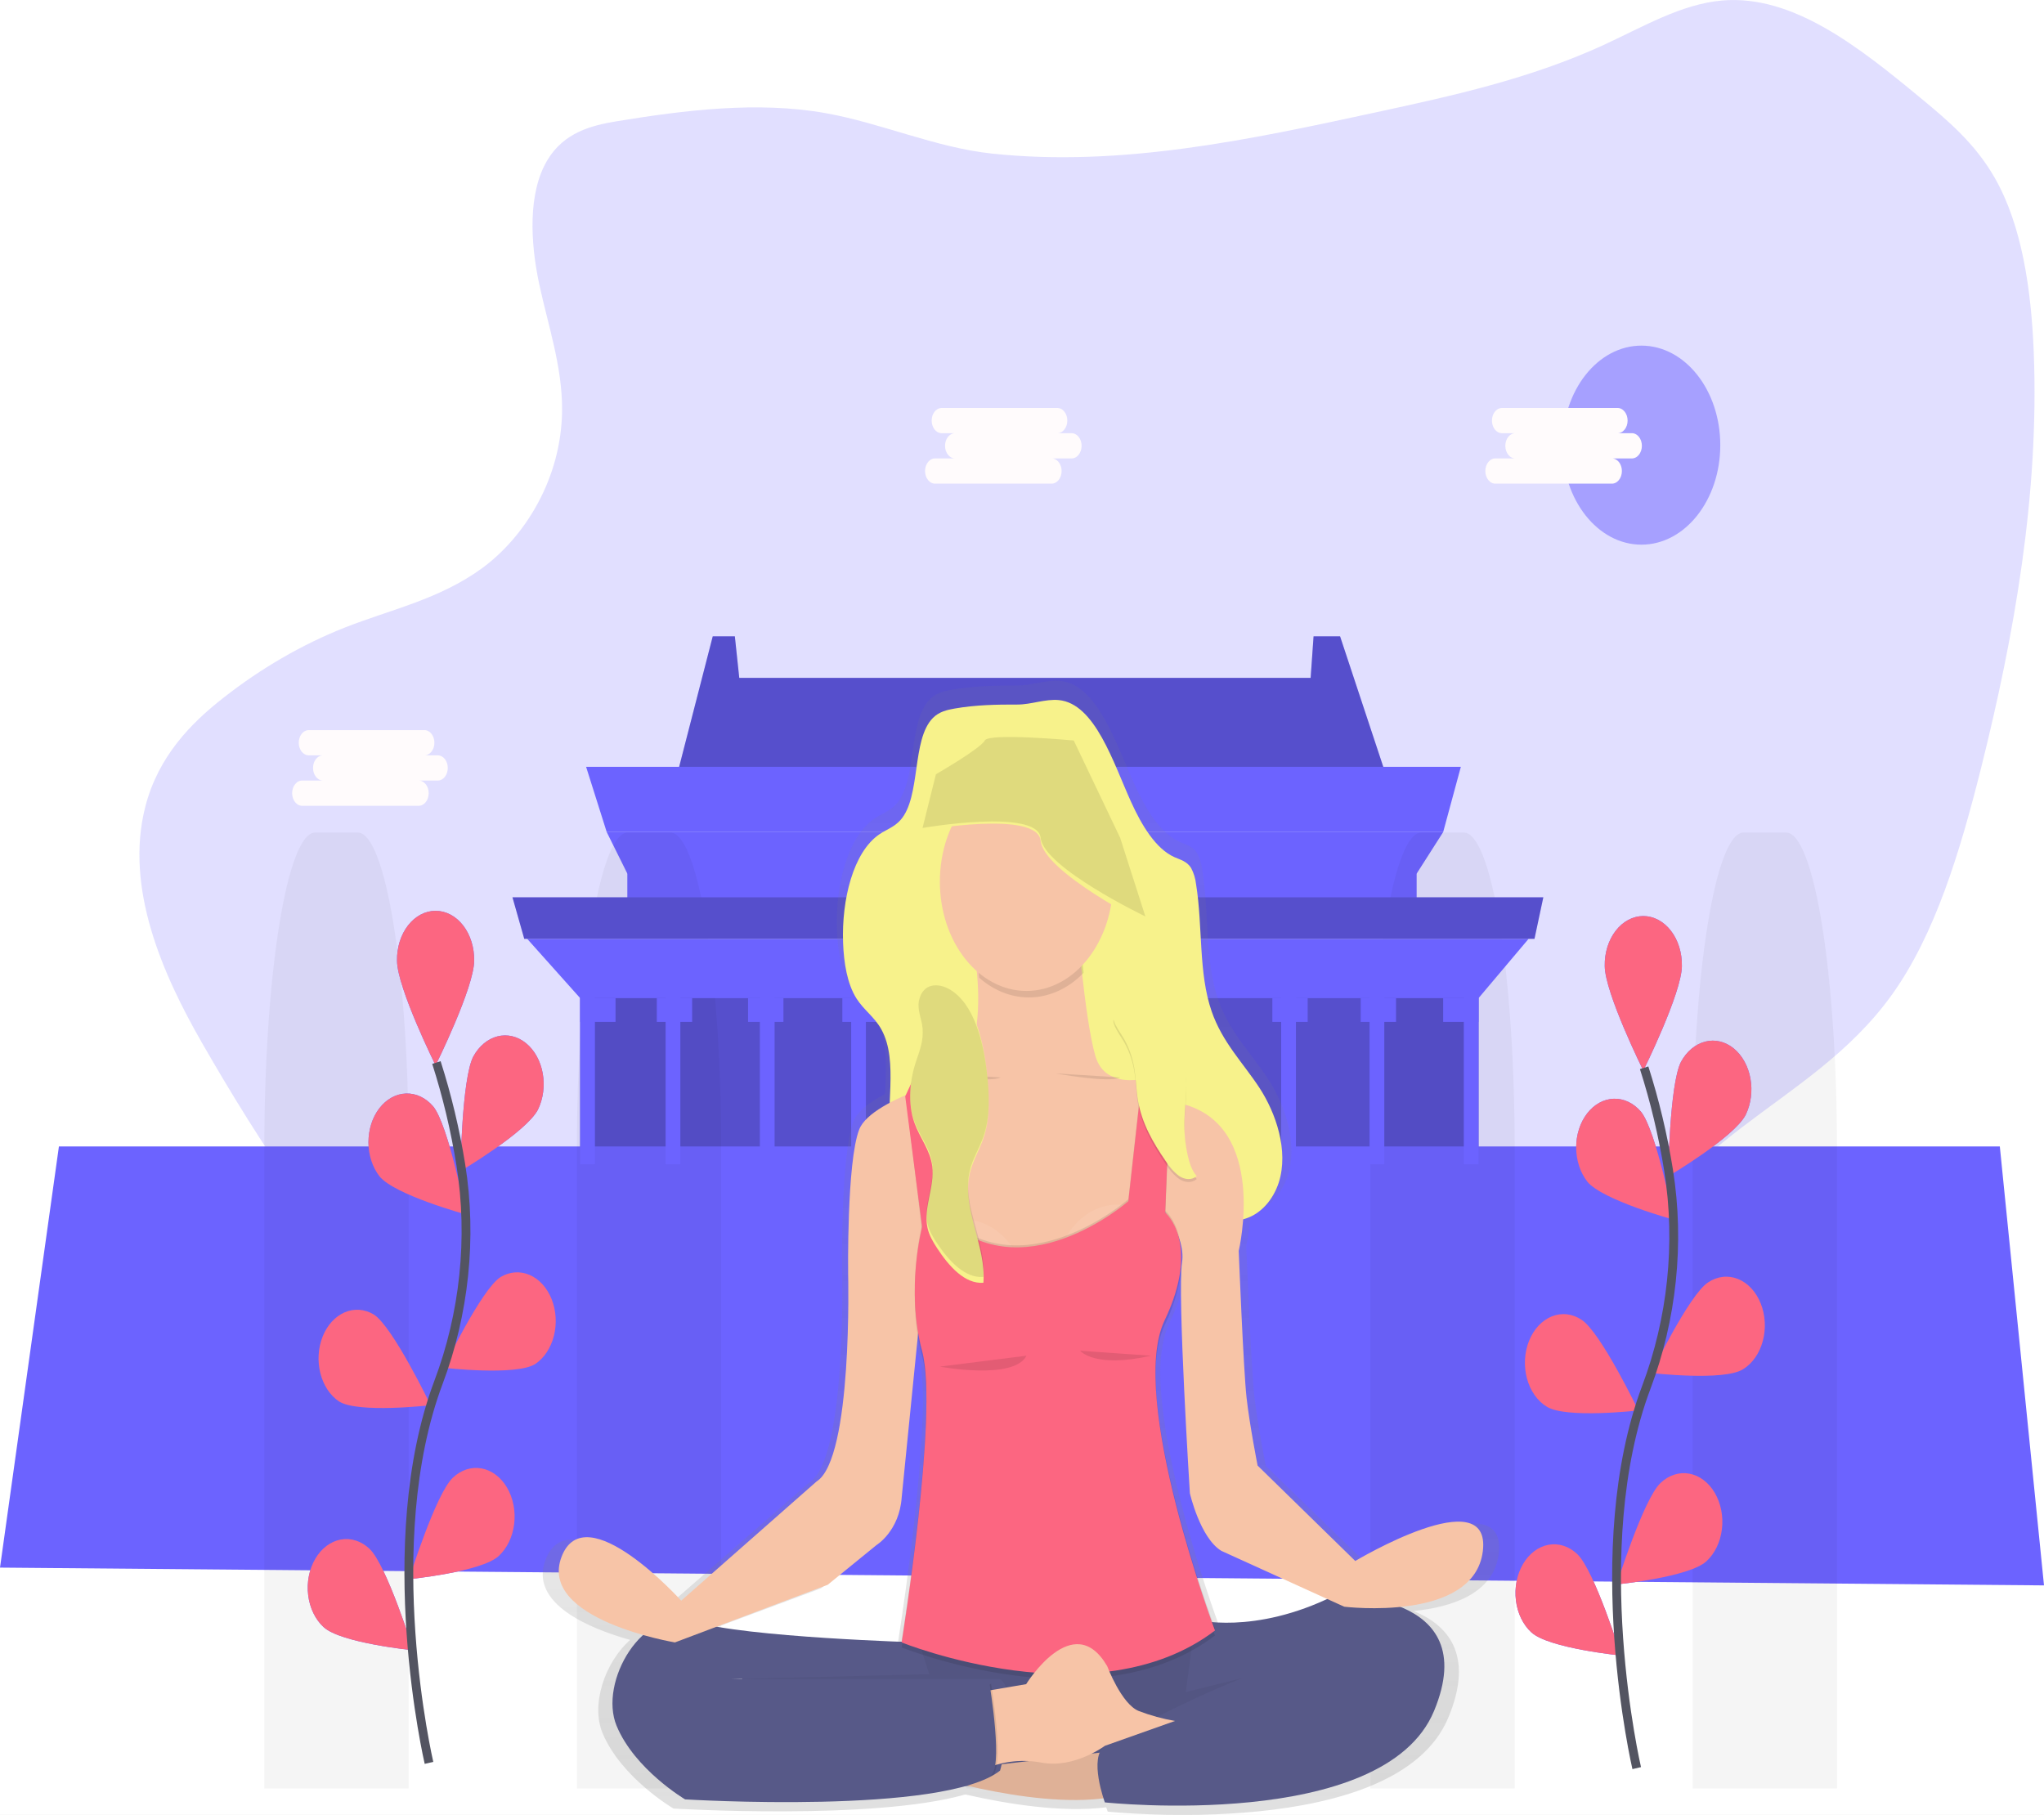 <svg width="464" height="412" viewBox="0 0 464 412" fill="none" xmlns="http://www.w3.org/2000/svg">
<rect width="464" height="412" fill="#E5E5E5"/>
<g id="undraw_mindfulness_scgo 1" clip-path="url(#clip0)">
<rect width="464" height="412" fill="white"/>
<path id="Vector" opacity="0.2" d="M139.944 27.539C134.235 28.479 128.031 30.06 124.258 36.356C119.797 43.8 120.395 55.114 122.416 64.538C124.437 73.961 127.631 83.147 127.598 93.016C127.508 108.706 119.02 122.024 109.358 129.045C99.696 136.067 88.791 138.332 78.362 142.429C68.635 146.268 59.332 151.648 50.677 158.44C43.333 164.189 35.947 171.704 33.008 183.048C28.189 201.651 37.054 221.396 45.811 236.67C72.662 283.502 106.89 328.437 148.73 332.985C179.985 336.356 211.273 316.404 242.189 323.722C256.392 327.076 269.624 336.006 282.955 343.871C296.286 351.737 310.31 358.735 324.682 357.843C339.054 356.951 353.959 346.666 360.186 327.825C363.865 316.689 364.238 303.776 367.639 292.455C378.059 257.728 410.534 252.092 429.377 225.956C439.269 212.228 444.922 193.375 449.632 174.694C457.24 144.301 462.945 112.267 461.673 79.954C461.117 65.887 459.035 51.279 452.85 40.423C448.351 32.522 442.072 27.278 435.939 22.206C421.976 10.66 406.987 -1.26 390.947 0.113C381.705 0.904 372.962 6.094 364.143 10.161C347.345 17.89 329.822 21.719 312.387 25.494C283.582 31.737 254.361 37.979 225.165 34.864C212.272 33.479 200.095 27.949 187.409 25.684C171.981 22.931 155.31 25.012 139.944 27.539Z" fill="#6C63FF"/>
<path id="Vector_2" opacity="0.5" d="M372.613 123.647C382.499 123.647 390.514 113.532 390.514 101.054C390.514 88.577 382.499 78.462 372.613 78.462C362.727 78.462 354.713 88.577 354.713 101.054C354.713 113.532 362.727 123.647 372.613 123.647Z" fill="#6C63FF"/>
<path id="Vector_3" d="M316.241 180.812H152.437L161.797 144.456H166.814L167.817 153.885H297.521L298.189 144.456H304.205L316.241 180.812Z" fill="#6C63FF"/>
<path id="Vector_4" opacity="0.2" d="M316.241 180.812H152.437L161.797 144.456H166.814L167.817 153.885H297.521L298.189 144.456H304.205L316.241 180.812Z" fill="black"/>
<path id="Vector_5" d="M327.608 188.892H137.73L133.048 174.082H331.621L327.608 188.892Z" fill="#6C63FF"/>
<path id="Vector_6" d="M321.592 198.321H142.408L137.73 188.892H327.608L321.592 198.321Z" fill="#6C63FF"/>
<path id="Vector_7" d="M321.587 195.628H142.408V206.401H321.587V195.628Z" fill="#6C63FF"/>
<path id="Vector_8" d="M335.63 223.905H131.71V264.304H335.63V223.905Z" fill="#6C63FF"/>
<path id="Vector_9" opacity="0.2" d="M335.63 223.905H131.71V264.304H335.63V223.905Z" fill="black"/>
<path id="Vector_10" d="M464 359.906L0 355.869L13.374 260.261H453.971L464 359.906Z" fill="#6C63FF"/>
<g id="Kytky" opacity="0.2">
<path id="Vector_11" opacity="0.2" d="M71.538 189H81.215C84.275 189 87.21 196.57 89.374 210.046C91.537 223.521 92.753 241.797 92.753 260.854V406H60V260.854C60 241.797 61.216 223.521 63.38 210.046C65.543 196.57 68.478 189 71.538 189Z" fill="black"/>
<path id="Vector_12" opacity="0.2" d="M142.498 189H152.175C155.235 189 158.17 196.57 160.334 210.046C162.498 223.521 163.713 241.797 163.713 260.854V406H130.96V260.854C130.96 241.797 132.176 223.521 134.339 210.046C136.503 196.57 139.438 189 142.498 189Z" fill="black"/>
<path id="Vector_13" opacity="0.2" d="M230.927 189H240.604C243.664 189 246.599 196.57 248.763 210.046C250.926 223.521 252.142 241.797 252.142 260.854V406H219.389V260.854C219.389 241.797 220.604 223.521 222.768 210.046C224.932 196.57 227.867 189 230.927 189V189Z" fill="black"/>
<path id="Vector_14" opacity="0.2" d="M322.633 189H332.302C335.362 189 338.297 196.57 340.461 210.046C342.624 223.521 343.84 241.797 343.84 260.854V406H311.095V260.854C311.095 241.797 312.31 223.521 314.474 210.046C316.638 196.57 319.573 189 322.633 189Z" fill="black"/>
<path id="Vector_15" opacity="0.2" d="M395.785 189H405.462C408.522 189 411.457 196.57 413.621 210.046C415.784 223.521 417 241.797 417 260.854V406H384.247V260.854C384.247 241.797 385.462 223.521 387.626 210.046C389.79 196.57 392.725 189 395.785 189Z" fill="black"/>
</g>
<path id="Vector_16" opacity="0.2" d="M242.698 264.304H221.302V318.169H242.698V264.304Z" fill="black"/>
<path id="Vector_17" d="M135.055 223.905H131.71V264.304H135.055V223.905Z" fill="#6C63FF"/>
<path id="Vector_18" d="M154.444 223.905H151.099V264.304H154.444V223.905Z" fill="#6C63FF"/>
<path id="Vector_19" d="M175.84 223.905H172.495V264.304H175.84V223.905Z" fill="#6C63FF"/>
<path id="Vector_20" d="M196.566 223.905H193.222V264.304H196.566V223.905Z" fill="#6C63FF"/>
<path id="Vector_21" d="M219.3 223.905H215.955V264.304H219.3V223.905Z" fill="#6C63FF"/>
<path id="Vector_22" d="M250.051 223.905H246.707V264.304H250.051V223.905Z" fill="#6C63FF"/>
<path id="Vector_23" d="M270.778 223.905H267.434V264.304H270.778V223.905Z" fill="#6C63FF"/>
<path id="Vector_24" d="M294.181 223.905H290.836V264.304H294.181V223.905Z" fill="#6C63FF"/>
<path id="Vector_25" d="M314.239 223.905H310.894V264.304H314.239V223.905Z" fill="#6C63FF"/>
<path id="Vector_26" d="M335.634 223.905H332.29V264.304H335.634V223.905Z" fill="#6C63FF"/>
<path id="Vector_27" d="M335.63 226.598H131.71L119.679 213.132H346.997L335.63 226.598Z" fill="#6C63FF"/>
<path id="Vector_28" d="M139.732 226.598H131.71V231.984H139.732V226.598Z" fill="#6C63FF"/>
<path id="Vector_29" d="M157.119 226.598H149.097V231.984H157.119V226.598Z" fill="#6C63FF"/>
<path id="Vector_30" d="M177.842 226.598H169.819V231.984H177.842V226.598Z" fill="#6C63FF"/>
<path id="Vector_31" d="M199.237 226.598H191.215V231.984H199.237V226.598Z" fill="#6C63FF"/>
<path id="Vector_32" d="M221.971 226.598H213.949V231.984H221.971V226.598Z" fill="#6C63FF"/>
<path id="Vector_33" d="M252.058 226.598H244.036V231.984H252.058V226.598Z" fill="#6C63FF"/>
<path id="Vector_34" d="M273.454 226.598H265.432V231.984H273.454V226.598Z" fill="#6C63FF"/>
<path id="Vector_35" d="M296.852 226.598H288.829V231.984H296.852V226.598Z" fill="#6C63FF"/>
<path id="Vector_36" d="M316.91 226.598H308.887V231.984H316.91V226.598Z" fill="#6C63FF"/>
<path id="Vector_37" d="M335.63 226.598H327.608V231.984H335.63V226.598Z" fill="#6C63FF"/>
<path id="Vector_38" d="M348.334 213.132H119.01L116.334 203.708H350.341L348.334 213.132Z" fill="#6C63FF"/>
<path id="Vector_39" opacity="0.2" d="M348.334 213.132H119.01L116.334 203.708H350.341L348.334 213.132Z" fill="black"/>
<path id="Vector_40" d="M232 210.438C234.953 210.438 237.347 205.615 237.347 199.665C237.347 193.715 234.953 188.892 232 188.892C229.047 188.892 226.653 193.715 226.653 199.665C226.653 205.615 229.047 210.438 232 210.438Z" fill="#6C63FF"/>
<path id="Vector_41" opacity="0.2" d="M232 210.438C234.953 210.438 237.347 205.615 237.347 199.665C237.347 193.715 234.953 188.892 232 188.892C229.047 188.892 226.653 193.715 226.653 199.665C226.653 205.615 229.047 210.438 232 210.438Z" fill="black"/>
<path id="Vector_42" d="M232 206.395C233.847 206.395 235.345 203.382 235.345 199.665C235.345 195.948 233.847 192.935 232 192.935C230.153 192.935 228.655 195.948 228.655 199.665C228.655 203.382 230.153 206.395 232 206.395Z" fill="#6C63FF"/>
<path id="Vector_43" d="M310.277 355.019L287.346 332.807C287.346 332.807 285.494 323.55 284.755 317.069C284.015 310.589 282.903 282.824 282.903 282.824C283.43 280.42 283.778 277.96 283.944 275.475C284.171 275.416 284.415 275.344 284.627 275.267C286.341 274.716 287.931 273.67 289.27 272.212C290.61 270.755 291.664 268.925 292.348 266.866C294.704 259.47 291.66 250.73 287.807 244.868C283.954 239.006 279.107 234.297 276.572 227.032C273.444 218.078 274.514 207.257 272.917 197.459C272.763 196.086 272.359 194.777 271.734 193.637C270.745 192.085 269.195 191.746 267.81 191.128C263.439 189.171 260.16 183.809 257.602 178.214C253.462 169.147 249.175 155.36 240.644 154.575C237.474 154.284 234.162 155.633 230.959 155.621C225.989 155.621 221.067 155.699 216.139 156.561C214.377 156.864 212.55 157.28 211.08 158.749C206.035 163.785 208.319 177.096 203.458 182.53C202.012 184.142 200.161 184.718 198.526 185.824C192.364 189.986 189.628 201.086 189.99 211.074C190.16 215.753 190.932 220.629 193.123 224.047C194.856 226.782 197.33 228.352 198.945 231.235C201.555 235.891 201.202 242.062 200.919 248.34C197.433 250.183 194.635 252.3 193.754 254.577C190.796 262.211 191.163 288.359 191.163 288.359C191.163 288.359 192.275 331.166 183.768 336.517L151.956 364.282C151.956 364.282 129.392 339.525 123.843 354.103C120.046 364.074 133.9 369.716 143.034 372.285C137.273 377.445 134.084 386.982 136.788 393.444C141.028 403.623 152.88 410.567 152.88 410.567C152.88 410.567 198.079 413.32 218.97 407.41H219.314C228.184 409.438 240.913 411.572 251.121 410.288C251.314 410.882 251.45 411.263 251.45 411.263C251.45 411.263 316.928 418.207 328.757 389.972C334.829 375.495 328.493 368.807 320.881 365.727C329.402 364.871 339.106 361.862 340.223 352.718C342.272 336.047 310.277 355.019 310.277 355.019ZM303.682 363.872C291.703 369.383 281.975 369.692 276.798 369.276C274.25 362.278 263.646 331.945 263.368 311.647C263.434 307.117 264.075 303.157 265.507 300.184C268.592 293.781 269.502 288.763 269.398 284.946C269.398 284.661 269.398 284.387 269.398 284.114C269.412 282.948 269.322 281.783 269.129 280.642C269.638 282.211 269.79 283.928 269.567 285.6C268.456 292.776 271.419 339.282 271.419 339.282C271.419 339.282 273.821 349.692 278.815 352.7L303.682 363.872ZM186.363 360.584L197.829 351.327C197.829 351.327 203.194 348.099 203.736 340.209L207.505 302.616C207.763 304.227 208.103 305.816 208.522 307.372C209.191 309.84 209.464 313.455 209.516 317.759C209.389 338.717 203.736 373.533 203.736 373.533H203.807L203.764 373.783L203.364 373.813C194.06 373.456 172.382 372.433 160.243 370.311L186.363 360.584ZM166.272 382.499V382.582H163.446L166.272 382.499Z" fill="url(#paint0_linear)"/>
<g id="Vlasy">
<path id="Vlasy 1" d="M256.74 181.995C259.213 187.453 262.393 192.697 266.609 194.588C267.947 195.182 269.436 195.521 270.378 197.031C270.98 198.147 271.37 199.422 271.518 200.759C273.058 210.313 272.026 220.867 275.051 229.594C277.5 236.664 282.187 241.271 285.914 246.973C289.64 252.675 292.565 261.2 290.304 268.406C289.651 270.403 288.64 272.182 287.351 273.603C286.063 275.025 284.53 276.05 282.875 276.599C279.757 277.663 276.502 277.193 273.336 276.51C269.162 275.576 264.913 274.132 261.437 270.564C255.421 264.399 252.878 253.323 249.731 243.477C248.252 238.863 246.287 234.03 243.037 232.377C239.311 230.486 235.128 233.643 232.711 238.275C230.295 242.906 229.221 248.727 228.052 254.327C226.733 260.647 225.061 267.217 221.594 271.349C220.091 273.201 218.194 274.463 216.134 274.983C214.075 275.503 211.939 275.259 209.987 274.28C206.124 272.247 203.067 267.11 202.182 261.147C200.811 251.955 204.094 240.932 200.066 233.667C198.503 230.855 196.114 229.321 194.414 226.657C192.317 223.322 191.55 218.572 191.385 214.011C191.031 204.273 193.679 193.422 199.633 189.391C201.225 188.315 203.001 187.751 204.4 186.181C209.111 180.901 206.892 167.923 211.768 162.994C213.181 161.561 214.952 161.163 216.657 160.859C221.434 160.021 226.178 159.926 230.983 159.944C234.082 159.944 237.281 158.642 240.347 158.927C248.596 159.712 252.727 173.155 256.74 181.995Z" fill="#F7F28B"/>
</g>
<path id="Vector_44" d="M168.307 378.819L170.111 405.793L296.301 404.848L293.898 375.4L251.234 369.134L176.419 374.829L168.307 378.819Z" fill="#575988"/>
<path id="Vector_45" opacity="0.05" d="M168.307 378.819L170.111 405.793L296.301 404.848L293.898 375.4L251.234 369.134L176.419 374.829L168.307 378.819Z" fill="black"/>
<path id="Vector_46" d="M251.342 397.677L209.332 402.642C209.332 402.642 238.114 411.893 254.917 407.398L251.342 397.677Z" fill="#F7C4A7"/>
<path id="Vector_47" opacity="0.1" d="M251.342 397.677L209.332 402.642C209.332 402.642 238.114 411.893 254.917 407.398L251.342 397.677Z" fill="black"/>
<path id="Vector_48" d="M219.342 207.703C219.342 207.703 227.567 235.005 215.409 247.187C203.251 259.369 213.266 293.442 213.266 293.442L260.104 290.737C260.104 290.737 264.753 252.383 262.247 244.256C262.247 244.256 251.163 248.317 248.662 239.743C246.16 231.17 244.37 207.703 244.37 207.703H219.342Z" fill="#F7C4A7"/>
<path id="Vector_49" d="M208.616 372.855C208.616 372.855 169.108 371.726 157.491 368.099C145.875 364.472 135.86 381.863 139.973 391.791C144.085 401.72 155.518 408.486 155.518 408.486C155.518 408.486 214.33 412.095 227.026 401.946C227.026 401.946 231.854 384.574 227.026 381.191H165.716L210.939 380.061L208.616 372.855Z" fill="#575988"/>
<path id="Vector_50" d="M271.367 367.671C271.367 367.671 284.595 371.28 302.83 362.255C302.83 362.255 336.972 360.899 325.535 388.415C314.097 415.93 250.81 409.17 250.81 409.17C250.81 409.17 247.041 399.015 250.81 396.31C254.578 393.605 287.28 376.232 297.445 377.13L269.181 384.122L271.367 367.671Z" fill="#575988"/>
<path id="Vector_51" opacity="0.1" d="M245.991 220.837C245.308 214.41 244.907 209.172 244.907 209.172H219.879C221.035 213.309 221.837 217.59 222.272 221.943C225.782 225.044 229.998 226.614 234.279 226.414C238.56 226.215 242.672 224.256 245.991 220.837V220.837Z" fill="black"/>
<path id="Vector_52" d="M233.018 224.957C243.877 224.957 252.68 213.846 252.68 200.141C252.68 186.435 243.877 175.325 233.018 175.325C222.158 175.325 213.355 186.435 213.355 200.141C213.355 213.846 222.158 224.957 233.018 224.957Z" fill="#F7C4A7"/>
<path id="Vector_53" d="M221.491 243.352C221.491 243.352 197.895 248.994 195.035 256.432C192.176 263.87 192.534 289.376 192.534 289.376C192.534 289.376 193.608 331.118 185.383 336.303L154.637 363.378C154.637 363.378 132.826 339.234 127.466 353.449C122.105 367.665 153.209 372.855 153.209 372.855L187.889 359.775L198.974 350.75C198.974 350.75 204.155 347.593 204.692 339.918L209.342 293.436L227.935 286.67H257.956L261.979 272.176C261.979 272.176 269.398 279.679 268.324 286.67C267.25 293.662 270.109 338.99 270.109 338.99C270.109 338.99 272.432 349.145 277.26 352.07L305.152 364.746C305.152 364.746 334.65 368.355 336.614 352.112C338.579 335.869 307.653 354.365 307.653 354.365L285.485 332.706C285.485 332.706 283.699 323.681 282.983 317.361C282.267 311.041 281.198 283.971 281.198 283.971C281.198 283.971 287.991 255.54 268.329 250.582L242.943 240.653L221.491 243.352Z" fill="#F7C4A7"/>
<path id="Vector_54" opacity="0.1" d="M205.667 249.101L209.332 279.673C209.332 279.673 205.564 293.888 209.332 307.878C213.101 321.867 204.678 373.985 204.678 373.985C204.678 373.985 248.831 391.821 275.809 371.28C275.809 371.28 255.968 318.484 264.367 300.886C272.766 283.288 264.504 276.403 264.504 276.403L265.823 244.054L259.746 241.8L256.17 273.781C256.17 273.781 231.501 295.44 213.266 276.486L209.332 241.741L205.667 249.101Z" fill="black"/>
<path id="Vector_55" opacity="0.07" d="M231.171 285.44C229.262 281.588 226.283 278.772 222.818 277.542C219.352 276.312 215.648 276.756 212.427 278.787C218.414 284.441 225.014 285.951 231.171 285.44Z" fill="white"/>
<path id="Vector_56" opacity="0.07" d="M241.304 282.051C243.213 278.199 246.191 275.383 249.657 274.153C253.122 272.923 256.827 273.367 260.047 275.398C254.065 281.052 247.46 282.568 241.304 282.051Z" fill="white"/>
<path id="Vector_57" opacity="0.1" d="M205.667 249.101L209.332 278.091C209.332 278.091 205.564 292.307 209.332 306.296C213.101 320.286 204.678 372.403 204.678 372.403C204.678 372.403 248.831 390.24 275.809 369.698C275.809 369.698 255.968 316.903 264.367 299.304C272.766 281.706 264.504 274.821 264.504 274.821L265.794 242.448L259.718 240.195L256.142 272.235C256.142 272.235 231.472 293.894 213.237 274.94L209.304 240.195L205.667 249.101Z" fill="black"/>
<path id="Vector_58" d="M205.488 248.875L209.332 278.543C209.332 278.543 205.564 292.759 209.332 306.748C213.101 320.738 204.678 372.855 204.678 372.855C204.678 372.855 248.831 390.692 275.809 370.15C275.809 370.15 255.968 317.355 264.367 299.756C272.766 282.158 264.504 275.273 264.504 275.273L265.794 242.9L259.718 240.647L256.142 272.687C256.142 272.687 231.472 294.346 213.237 275.392L209.304 240.647L205.488 248.875Z" fill="#FC6681"/>
<path id="Vector_59" d="M223.634 383.914L232.942 382.332C232.942 382.332 243.668 364.96 251.356 378.272C251.356 378.272 254.573 386.845 258.507 388.426C261.197 389.452 263.947 390.206 266.732 390.68L250.824 396.322C250.824 396.322 243.852 401.512 236.522 400.157C232.208 399.327 227.799 399.791 223.653 401.512L223.634 383.914Z" fill="#F7C4A7"/>
<path id="Vector_60" opacity="0.1" d="M213.355 310.244C213.355 310.244 230.158 313.401 233.017 307.765Z" fill="black"/>
<path id="Vector_61" opacity="0.1" d="M245.19 306.635C245.19 306.635 248.407 310.696 261.277 307.765Z" fill="black"/>
<path id="Vector_62" opacity="0.1" d="M212.46 243.685C212.46 243.685 224.793 245.938 227.12 244.589Z" fill="black"/>
<path id="Vector_63" opacity="0.1" d="M239.636 243.685C239.636 243.685 251.968 245.938 254.296 244.589Z" fill="black"/>
<g id="Vlasy_2">
<path id="Vlasy 3" d="M208.023 240.567C206.525 245.094 205.992 250.435 207.585 254.906C208.8 258.317 211.174 261.08 211.631 264.792C212.206 269.447 209.554 274.181 210.543 278.714C210.92 280.453 211.801 281.923 212.696 283.301C215.418 287.485 219.036 291.533 223.238 291.209C223.902 282.768 218.292 274.579 220.129 266.439C220.789 263.524 222.334 261.098 223.266 258.317C224.816 253.705 224.595 248.438 224.034 243.458C223.219 236.237 221.156 227.374 215.649 223.993C213.115 222.437 209.525 222.327 208.621 226.547C208.15 228.801 209.28 230.92 209.436 233.125C209.634 235.931 208.857 238.056 208.023 240.567Z" fill="#F7F28B"/>
<path id="Vlasy 2" d="M209.422 188.52C209.422 188.52 235.524 183.786 236.235 190.884C236.946 197.982 260.01 209.596 260.01 209.596L254.291 190.884L243.744 167.694C243.744 167.694 224.43 165.823 223.544 167.694C222.659 169.565 212.46 175.74 212.46 175.74L209.422 188.52Z" fill="#F7F28B"/>
<path id="Vector_64" opacity="0.1" d="M254.842 236.003C256.111 238.029 257.008 240.423 257.461 242.993C257.894 245.449 257.909 248.018 258.323 250.48C259.204 255.725 261.804 260.134 264.522 264.104C265.402 265.542 266.476 266.748 267.688 267.659C268.932 268.475 270.514 268.645 271.668 267.659C270.576 266.465 269.982 264.638 269.591 262.823C269.041 260.292 268.796 257.661 268.866 255.028C268.983 250.631 269.949 245.989 268.578 241.982C267.787 239.671 266.312 237.912 264.81 236.329C263.766 235.197 262.639 234.208 261.446 233.377C259.228 231.901 256.679 231.254 254.23 230.934C251.036 230.494 253.829 234.382 254.842 236.003Z" fill="black"/>
<path id="Vlasy 4" d="M254.842 235.318C256.113 237.349 257.009 239.747 257.461 242.322C257.894 244.778 257.909 247.346 258.323 249.809C259.204 255.053 261.804 259.462 264.522 263.432C265.402 264.87 266.476 266.076 267.688 266.987C268.932 267.804 270.514 267.973 271.668 266.987C270.576 265.794 269.982 263.966 269.591 262.151C269.041 259.62 268.796 256.989 268.866 254.356C268.983 249.959 269.949 245.318 268.578 241.31C267.787 238.999 266.312 237.24 264.81 235.658C263.766 234.526 262.639 233.537 261.446 232.705C259.228 231.229 256.679 230.583 254.23 230.262C251.036 229.816 253.829 233.704 254.842 235.318Z" fill="#F7F28B"/>
<path id="Vector_65" opacity="0.1" d="M224.976 382.219C224.976 382.219 228.373 402.434 224.976 403.147C221.58 403.861 216.752 399.818 216.752 399.366C216.752 398.914 218.895 386.054 218.895 386.054L224.976 382.219Z" fill="black"/>
<path id="Vector_66" d="M224.618 382.219C224.618 382.219 228.015 402.434 224.618 403.147C221.222 403.861 216.394 399.818 216.394 399.366C216.394 398.914 218.537 386.054 218.537 386.054L224.618 382.219Z" fill="#575988"/>
<path id="Vector_67" opacity="0.1" d="M208.023 240.73C206.525 245.124 205.992 250.308 207.585 254.648C208.8 257.96 211.174 260.641 211.631 264.244C212.206 268.763 209.554 273.359 210.543 277.758C210.92 279.447 211.801 280.874 212.696 282.211C215.418 286.272 219.036 290.202 223.238 289.887C223.902 281.694 218.292 273.745 220.129 265.844C220.789 263.014 222.334 260.659 223.266 257.96C224.816 253.483 224.595 248.37 224.034 243.536C223.219 236.527 221.156 227.924 215.649 224.642C213.115 223.132 209.525 223.025 208.621 227.121C208.15 229.309 209.28 231.366 209.436 233.507C209.634 236.224 208.857 238.287 208.023 240.73Z" fill="black"/>
<path id="Vector_68" opacity="0.1" d="M209.422 187.959C209.422 187.959 235.524 183.446 236.235 190.212C236.946 196.978 260.01 208.048 260.01 208.048L254.291 190.212L243.744 168.101C243.744 168.101 224.43 166.317 223.544 168.101C222.659 169.885 212.46 175.77 212.46 175.77L209.422 187.959Z" fill="black"/>
</g>
<g id="Oblaka">
<path id="oblak2" d="M243.155 98.343H239.914C240.22 98.361 240.527 98.3 240.814 98.164C241.101 98.028 241.364 97.82 241.586 97.552C241.808 97.285 241.984 96.963 242.105 96.607C242.226 96.251 242.288 95.868 242.288 95.481C242.288 95.093 242.226 94.71 242.105 94.354C241.984 93.998 241.808 93.676 241.586 93.409C241.364 93.141 241.101 92.933 240.814 92.797C240.527 92.661 240.22 92.6 239.914 92.618H213.661C213.078 92.651 212.527 92.968 212.123 93.501C211.72 94.034 211.494 94.743 211.494 95.481C211.494 96.218 211.72 96.927 212.123 97.46C212.527 97.993 213.078 98.31 213.661 98.343H216.902C216.596 98.326 216.29 98.387 216.002 98.522C215.715 98.658 215.452 98.866 215.23 99.134C215.009 99.402 214.832 99.723 214.711 100.079C214.591 100.435 214.528 100.819 214.528 101.206C214.528 101.593 214.591 101.977 214.711 102.333C214.832 102.689 215.009 103.01 215.23 103.278C215.452 103.546 215.715 103.754 216.002 103.889C216.29 104.025 216.596 104.086 216.902 104.069H212.366C212.059 104.051 211.753 104.112 211.466 104.248C211.178 104.384 210.916 104.592 210.694 104.859C210.472 105.127 210.296 105.449 210.175 105.805C210.054 106.161 209.992 106.544 209.992 106.931C209.992 107.319 210.054 107.702 210.175 108.058C210.296 108.414 210.472 108.736 210.694 109.003C210.916 109.271 211.178 109.479 211.466 109.615C211.753 109.751 212.059 109.812 212.366 109.794H238.618C238.925 109.812 239.231 109.751 239.519 109.615C239.806 109.479 240.069 109.271 240.29 109.003C240.512 108.736 240.689 108.414 240.81 108.058C240.93 107.702 240.992 107.319 240.992 106.931C240.992 106.544 240.93 106.161 240.81 105.805C240.689 105.449 240.512 105.127 240.29 104.859C240.069 104.592 239.806 104.384 239.519 104.248C239.231 104.112 238.925 104.051 238.618 104.069H243.155C243.461 104.086 243.768 104.025 244.055 103.889C244.342 103.754 244.605 103.546 244.827 103.278C245.049 103.01 245.225 102.689 245.346 102.333C245.467 101.977 245.529 101.593 245.529 101.206C245.529 100.819 245.467 100.435 245.346 100.079C245.225 99.723 245.049 99.402 244.827 99.134C244.605 98.866 244.342 98.658 244.055 98.522C243.768 98.387 243.461 98.326 243.155 98.343V98.343Z" fill="#FFFBFC"/>
<path id="oblak3" d="M370.343 98.343H367.102C367.408 98.361 367.714 98.3 368.002 98.164C368.289 98.028 368.552 97.82 368.774 97.552C368.996 97.285 369.172 96.963 369.293 96.607C369.413 96.251 369.476 95.868 369.476 95.481C369.476 95.093 369.413 94.71 369.293 94.354C369.172 93.998 368.996 93.676 368.774 93.409C368.552 93.141 368.289 92.933 368.002 92.797C367.714 92.661 367.408 92.6 367.102 92.618H340.849C340.266 92.651 339.715 92.968 339.311 93.501C338.907 94.034 338.682 94.743 338.682 95.481C338.682 96.218 338.907 96.927 339.311 97.46C339.715 97.993 340.266 98.31 340.849 98.343H344.09C343.784 98.326 343.477 98.387 343.19 98.522C342.903 98.658 342.64 98.866 342.418 99.134C342.196 99.402 342.02 99.723 341.899 100.079C341.778 100.435 341.716 100.819 341.716 101.206C341.716 101.593 341.778 101.977 341.899 102.333C342.02 102.689 342.196 103.01 342.418 103.278C342.64 103.546 342.903 103.754 343.19 103.889C343.477 104.025 343.784 104.086 344.09 104.069H339.554C339.247 104.051 338.941 104.112 338.654 104.248C338.366 104.384 338.104 104.592 337.882 104.859C337.66 105.127 337.483 105.449 337.363 105.805C337.242 106.161 337.18 106.544 337.18 106.931C337.18 107.319 337.242 107.702 337.363 108.058C337.483 108.414 337.66 108.736 337.882 109.003C338.104 109.271 338.366 109.479 338.654 109.615C338.941 109.751 339.247 109.812 339.554 109.794H365.806C366.113 109.812 366.419 109.751 366.706 109.615C366.994 109.479 367.256 109.271 367.478 109.003C367.7 108.736 367.877 108.414 367.997 108.058C368.118 107.702 368.18 107.319 368.18 106.931C368.18 106.544 368.118 106.161 367.997 105.805C367.877 105.449 367.7 105.127 367.478 104.859C367.256 104.592 366.994 104.384 366.706 104.248C366.419 104.112 366.113 104.051 365.806 104.069H370.343C370.649 104.086 370.955 104.025 371.243 103.889C371.53 103.754 371.793 103.546 372.015 103.278C372.236 103.01 372.413 102.689 372.534 102.333C372.654 101.977 372.717 101.593 372.717 101.206C372.717 100.819 372.654 100.435 372.534 100.079C372.413 99.723 372.236 99.402 372.015 99.134C371.793 98.866 371.53 98.658 371.243 98.522C370.955 98.387 370.649 98.326 370.343 98.343V98.343Z" fill="#FFFBFC"/>
<path id="oblak1" d="M99.48 171.472H96.239C96.545 171.49 96.852 171.429 97.139 171.293C97.426 171.157 97.689 170.949 97.911 170.681C98.133 170.414 98.309 170.092 98.43 169.736C98.55 169.38 98.613 168.997 98.613 168.609C98.613 168.222 98.55 167.839 98.43 167.482C98.309 167.126 98.133 166.805 97.911 166.537C97.689 166.27 97.426 166.062 97.139 165.926C96.852 165.79 96.545 165.729 96.239 165.747H69.986C69.403 165.78 68.852 166.096 68.448 166.63C68.044 167.163 67.819 167.872 67.819 168.609C67.819 169.347 68.044 170.056 68.448 170.589C68.852 171.122 69.403 171.438 69.986 171.472H73.227C72.644 171.506 72.093 171.822 71.689 172.355C71.285 172.888 71.06 173.597 71.06 174.335C71.06 175.072 71.285 175.781 71.689 176.314C72.093 176.848 72.644 177.164 73.227 177.197H68.691C68.384 177.18 68.078 177.241 67.791 177.377C67.503 177.513 67.241 177.721 67.019 177.988C66.797 178.256 66.62 178.577 66.5 178.933C66.379 179.289 66.317 179.673 66.317 180.06C66.317 180.447 66.379 180.831 66.5 181.187C66.62 181.543 66.797 181.865 67.019 182.132C67.241 182.4 67.503 182.608 67.791 182.744C68.078 182.879 68.384 182.94 68.691 182.923H94.943C95.25 182.94 95.556 182.879 95.844 182.744C96.131 182.608 96.393 182.4 96.615 182.132C96.837 181.865 97.014 181.543 97.134 181.187C97.255 180.831 97.317 180.447 97.317 180.06C97.317 179.673 97.255 179.289 97.134 178.933C97.014 178.577 96.837 178.256 96.615 177.988C96.393 177.721 96.131 177.513 95.844 177.377C95.556 177.241 95.25 177.18 94.943 177.197H99.48C100.063 177.164 100.614 176.848 101.018 176.314C101.422 175.781 101.647 175.072 101.647 174.335C101.647 173.597 101.422 172.888 101.018 172.355C100.614 171.822 100.063 171.506 99.48 171.472V171.472Z" fill="#FFFBFC"/>
</g>
<g id="Kytky_2">
<path id="Vector_69" d="M381.799 219.267C381.799 225.373 373.042 243.049 373.042 243.049C373.042 243.049 364.285 225.349 364.285 219.267C364.258 217.795 364.464 216.33 364.892 214.96C365.32 213.589 365.96 212.34 366.776 211.287C367.592 210.233 368.566 209.396 369.641 208.824C370.717 208.253 371.872 207.958 373.04 207.958C374.207 207.958 375.362 208.253 376.438 208.824C377.513 209.396 378.487 210.233 379.303 211.287C380.119 212.34 380.759 213.589 381.187 214.96C381.615 216.33 381.821 217.795 381.794 219.267H381.799Z" fill="#6C63FF"/>
<path id="Vector_70" d="M396.289 253.073C393.66 258.198 378.69 267.045 378.69 267.045C378.69 267.045 378.963 246.182 381.592 241.057C382.881 238.677 384.856 237.027 387.096 236.459C389.336 235.891 391.662 236.45 393.58 238.017C395.498 239.584 396.854 242.035 397.36 244.847C397.866 247.658 397.482 250.608 396.289 253.067V253.073Z" fill="#6C63FF"/>
<path id="Vector_71" d="M395.653 310.845C391.333 313.591 374.874 311.695 374.874 311.695C374.874 311.695 383.452 293.859 387.772 291.112C388.801 290.424 389.929 290.002 391.089 289.871C392.249 289.739 393.418 289.901 394.528 290.348C395.638 290.794 396.666 291.515 397.552 292.468C398.438 293.422 399.165 294.589 399.69 295.902C400.214 297.214 400.526 298.645 400.607 300.112C400.688 301.578 400.536 303.05 400.16 304.442C399.785 305.833 399.193 307.116 398.42 308.216C397.647 309.315 396.708 310.209 395.658 310.845H395.653Z" fill="#6C63FF"/>
<path id="Vector_72" d="M387.376 354.419C383.49 358.045 367.008 359.686 367.008 359.686C367.008 359.686 373.075 340.28 376.961 336.648C377.885 335.771 378.937 335.133 380.057 334.772C381.177 334.411 382.342 334.333 383.486 334.543C384.63 334.753 385.73 335.247 386.721 335.996C387.713 336.745 388.578 337.735 389.265 338.908C389.953 340.081 390.449 341.414 390.727 342.83C391.004 344.246 391.056 345.718 390.88 347.16C390.705 348.602 390.305 349.985 389.703 351.231C389.102 352.477 388.311 353.56 387.376 354.419V354.419Z" fill="#6C63FF"/>
<path id="Vector_73" d="M360.304 268.228C363.771 272.479 379.934 276.884 379.934 276.884C379.934 276.884 375.977 256.628 372.51 252.371C370.832 250.411 368.614 249.356 366.328 249.432C364.042 249.508 361.871 250.709 360.278 252.779C358.685 254.849 357.796 257.623 357.802 260.508C357.808 263.394 358.708 266.162 360.309 268.222L360.304 268.228Z" fill="#6C63FF"/>
<path id="Vector_74" d="M351.137 319.341C355.457 322.087 371.916 320.191 371.916 320.191C371.916 320.191 363.338 302.355 359.018 299.608C357.989 298.92 356.861 298.498 355.701 298.367C354.541 298.235 353.372 298.398 352.262 298.844C351.153 299.29 350.125 300.011 349.238 300.964C348.352 301.918 347.625 303.085 347.101 304.398C346.576 305.71 346.264 307.142 346.184 308.608C346.103 310.074 346.255 311.546 346.63 312.938C347.005 314.329 347.597 315.612 348.37 316.712C349.143 317.811 350.082 318.705 351.133 319.341H351.137Z" fill="#6C63FF"/>
<path id="Vector_75" d="M347.628 370.566C351.514 374.193 367.997 375.834 367.997 375.834C367.997 375.834 361.929 356.422 358.038 352.795C357.115 351.919 356.063 351.281 354.943 350.92C353.823 350.559 352.657 350.481 351.513 350.691C350.37 350.901 349.27 351.395 348.278 352.144C347.286 352.893 346.422 353.883 345.734 355.056C345.047 356.228 344.55 357.561 344.273 358.978C343.996 360.394 343.944 361.866 344.119 363.307C344.295 364.749 344.695 366.133 345.296 367.379C345.898 368.625 346.688 369.708 347.623 370.566H347.628Z" fill="#6C63FF"/>
<path id="Vector_76" d="M381.799 219.267C381.799 225.373 373.042 243.049 373.042 243.049C373.042 243.049 364.285 225.349 364.285 219.267C364.258 217.795 364.464 216.33 364.892 214.96C365.32 213.589 365.96 212.34 366.776 211.287C367.592 210.233 368.566 209.396 369.641 208.824C370.717 208.253 371.872 207.958 373.04 207.958C374.207 207.958 375.362 208.253 376.438 208.824C377.513 209.396 378.487 210.233 379.303 211.287C380.119 212.34 380.759 213.589 381.187 214.96C381.615 216.33 381.821 217.795 381.794 219.267H381.799Z" fill="#FC6681"/>
<path id="Vector_77" d="M396.289 253.073C393.66 258.198 378.69 267.045 378.69 267.045C378.69 267.045 378.963 246.182 381.592 241.057C382.881 238.677 384.856 237.027 387.096 236.459C389.336 235.891 391.662 236.45 393.58 238.017C395.498 239.584 396.854 242.035 397.36 244.847C397.866 247.658 397.482 250.608 396.289 253.067V253.073Z" fill="#FC6681"/>
<path id="Vector_78" d="M395.653 310.845C391.333 313.591 374.874 311.695 374.874 311.695C374.874 311.695 383.452 293.859 387.772 291.112C388.801 290.424 389.929 290.002 391.089 289.871C392.249 289.739 393.418 289.901 394.528 290.348C395.638 290.794 396.666 291.515 397.552 292.468C398.438 293.422 399.165 294.589 399.69 295.902C400.214 297.214 400.526 298.645 400.607 300.112C400.688 301.578 400.536 303.05 400.16 304.442C399.785 305.833 399.193 307.116 398.42 308.216C397.647 309.315 396.708 310.209 395.658 310.845H395.653Z" fill="#FC6681"/>
<path id="Vector_79" d="M387.376 354.419C383.49 358.045 367.008 359.686 367.008 359.686C367.008 359.686 373.075 340.28 376.961 336.648C377.885 335.771 378.937 335.133 380.057 334.772C381.177 334.411 382.342 334.333 383.486 334.543C384.63 334.753 385.73 335.247 386.721 335.996C387.713 336.745 388.578 337.735 389.265 338.908C389.953 340.081 390.449 341.414 390.727 342.83C391.004 344.246 391.056 345.718 390.88 347.16C390.705 348.602 390.305 349.985 389.703 351.231C389.102 352.477 388.311 353.56 387.376 354.419V354.419Z" fill="#FC6681"/>
<path id="Vector_80" d="M360.304 268.228C363.771 272.479 379.934 276.884 379.934 276.884C379.934 276.884 375.977 256.628 372.51 252.371C370.832 250.411 368.614 249.356 366.328 249.432C364.042 249.508 361.871 250.709 360.278 252.779C358.685 254.849 357.796 257.623 357.802 260.508C357.808 263.394 358.708 266.162 360.309 268.222L360.304 268.228Z" fill="#FC6681"/>
<path id="Vector_81" d="M351.137 319.341C355.457 322.087 371.916 320.191 371.916 320.191C371.916 320.191 363.338 302.355 359.018 299.608C357.989 298.92 356.861 298.498 355.701 298.367C354.541 298.235 353.372 298.398 352.262 298.844C351.153 299.29 350.125 300.011 349.238 300.964C348.352 301.918 347.625 303.085 347.101 304.398C346.576 305.71 346.264 307.142 346.184 308.608C346.103 310.074 346.255 311.546 346.63 312.938C347.005 314.329 347.597 315.612 348.37 316.712C349.143 317.811 350.082 318.705 351.133 319.341H351.137Z" fill="#FC6681"/>
<path id="Vector_82" d="M347.628 370.566C351.514 374.193 367.997 375.834 367.997 375.834C367.997 375.834 361.929 356.422 358.038 352.795C357.115 351.919 356.063 351.281 354.943 350.92C353.823 350.559 352.657 350.481 351.513 350.691C350.37 350.901 349.27 351.395 348.278 352.144C347.286 352.893 346.422 353.883 345.734 355.056C345.047 356.228 344.55 357.561 344.273 358.978C343.996 360.394 343.944 361.866 344.119 363.307C344.295 364.749 344.695 366.133 345.296 367.379C345.898 368.625 346.688 369.708 347.623 370.566H347.628Z" fill="#FC6681"/>
<path id="Vector_83" d="M107.639 218.078C107.639 224.184 98.882 241.86 98.882 241.86C98.882 241.86 90.124 224.16 90.124 218.078C90.097 216.606 90.304 215.141 90.731 213.77C91.159 212.4 91.8 211.151 92.615 210.098C93.431 209.044 94.405 208.207 95.481 207.635C96.557 207.064 97.712 206.769 98.879 206.769C100.046 206.769 101.202 207.064 102.277 207.635C103.353 208.207 104.327 209.044 105.143 210.098C105.958 211.151 106.599 212.4 107.027 213.77C107.454 215.141 107.661 216.606 107.634 218.078H107.639Z" fill="#6C63FF"/>
<path id="Vector_84" d="M122.129 251.884C119.5 257.009 104.53 265.856 104.53 265.856C104.53 265.856 104.803 244.993 107.431 239.868C108.721 237.488 110.696 235.838 112.935 235.27C115.175 234.702 117.502 235.261 119.42 236.828C121.337 238.395 122.694 240.846 123.2 243.658C123.706 246.469 123.322 249.419 122.129 251.878V251.884Z" fill="#6C63FF"/>
<path id="Vector_85" d="M121.493 309.656C117.173 312.402 100.714 310.506 100.714 310.506C100.714 310.506 109.292 292.669 113.612 289.923C115.679 288.672 118.052 288.493 120.222 289.426C122.392 290.358 124.185 292.328 125.218 294.911C126.25 297.494 126.439 300.485 125.743 303.242C125.047 305.999 123.523 308.301 121.497 309.656H121.493Z" fill="#6C63FF"/>
<path id="Vector_86" d="M113.216 353.23C109.33 356.856 92.847 358.497 92.847 358.497C92.847 358.497 98.914 339.091 102.801 335.459C103.724 334.582 104.777 333.944 105.897 333.583C107.016 333.222 108.182 333.144 109.326 333.354C110.47 333.564 111.569 334.058 112.561 334.807C113.553 335.556 114.418 336.546 115.105 337.719C115.792 338.892 116.289 340.225 116.566 341.641C116.843 343.057 116.896 344.529 116.72 345.971C116.544 347.413 116.144 348.796 115.543 350.042C114.942 351.288 114.151 352.371 113.216 353.23V353.23Z" fill="#6C63FF"/>
<path id="Vector_87" d="M86.144 267.039C89.611 271.29 105.773 275.695 105.773 275.695C105.773 275.695 101.816 255.439 98.349 251.182C96.672 249.221 94.453 248.166 92.168 248.243C89.882 248.319 87.711 249.52 86.118 251.59C84.524 253.659 83.636 256.434 83.642 259.319C83.647 262.205 84.547 264.973 86.148 267.033L86.144 267.039Z" fill="#6C63FF"/>
<path id="Vector_88" d="M76.977 318.152C81.297 320.898 97.756 319.002 97.756 319.002C97.756 319.002 89.177 301.165 84.858 298.419C82.791 297.167 80.418 296.989 78.248 297.922C76.078 298.854 74.284 300.824 73.252 303.407C72.22 305.99 72.031 308.981 72.727 311.738C73.422 314.495 74.946 316.797 76.972 318.152H76.977Z" fill="#6C63FF"/>
<path id="Vector_89" d="M73.468 369.377C77.354 373.004 93.836 374.645 93.836 374.645C93.836 374.645 87.769 355.233 83.878 351.606C82.954 350.729 81.902 350.092 80.782 349.731C79.662 349.37 78.497 349.292 77.353 349.502C76.209 349.712 75.11 350.206 74.118 350.955C73.126 351.704 72.261 352.694 71.574 353.866C70.886 355.039 70.39 356.372 70.113 357.789C69.835 359.205 69.783 360.676 69.959 362.118C70.134 363.56 70.534 364.944 71.136 366.19C71.737 367.436 72.528 368.519 73.463 369.377H73.468Z" fill="#6C63FF"/>
<path id="Vector_90" d="M107.639 218.078C107.639 224.184 98.882 241.86 98.882 241.86C98.882 241.86 90.124 224.16 90.124 218.078C90.097 216.606 90.304 215.141 90.731 213.77C91.159 212.4 91.8 211.151 92.615 210.098C93.431 209.044 94.405 208.207 95.481 207.635C96.557 207.064 97.712 206.769 98.879 206.769C100.046 206.769 101.202 207.064 102.277 207.635C103.353 208.207 104.327 209.044 105.143 210.098C105.958 211.151 106.599 212.4 107.027 213.77C107.454 215.141 107.661 216.606 107.634 218.078H107.639Z" fill="#FC6681"/>
<path id="Vector_91" d="M122.129 251.884C119.5 257.009 104.53 265.856 104.53 265.856C104.53 265.856 104.803 244.993 107.431 239.868C108.721 237.488 110.696 235.838 112.935 235.27C115.175 234.702 117.502 235.261 119.42 236.828C121.337 238.395 122.694 240.846 123.2 243.658C123.706 246.469 123.322 249.419 122.129 251.878V251.884Z" fill="#FC6681"/>
<path id="Vector_92" d="M121.493 309.656C117.173 312.402 100.714 310.506 100.714 310.506C100.714 310.506 109.292 292.669 113.612 289.923C115.679 288.672 118.052 288.493 120.222 289.426C122.392 290.358 124.185 292.328 125.218 294.911C126.25 297.494 126.439 300.485 125.743 303.242C125.047 305.999 123.523 308.301 121.497 309.656H121.493Z" fill="#FC6681"/>
<path id="Vector_93" d="M113.216 353.23C109.33 356.856 92.847 358.497 92.847 358.497C92.847 358.497 98.914 339.091 102.801 335.459C103.724 334.582 104.777 333.944 105.897 333.583C107.016 333.222 108.182 333.144 109.326 333.354C110.47 333.564 111.569 334.058 112.561 334.807C113.553 335.556 114.418 336.546 115.105 337.719C115.792 338.892 116.289 340.225 116.566 341.641C116.843 343.057 116.896 344.529 116.72 345.971C116.544 347.413 116.144 348.796 115.543 350.042C114.942 351.288 114.151 352.371 113.216 353.23V353.23Z" fill="#FC6681"/>
<path id="Vector_94" d="M86.144 267.039C89.611 271.29 105.773 275.695 105.773 275.695C105.773 275.695 101.816 255.439 98.349 251.182C96.672 249.221 94.453 248.166 92.168 248.243C89.882 248.319 87.711 249.52 86.118 251.59C84.524 253.659 83.636 256.434 83.642 259.319C83.647 262.205 84.547 264.973 86.148 267.033L86.144 267.039Z" fill="#FC6681"/>
<path id="Vector_95" d="M76.977 318.152C81.297 320.898 97.756 319.002 97.756 319.002C97.756 319.002 89.177 301.165 84.858 298.419C82.791 297.167 80.418 296.989 78.248 297.922C76.078 298.854 74.284 300.824 73.252 303.407C72.22 305.99 72.031 308.981 72.727 311.738C73.422 314.495 74.946 316.797 76.972 318.152H76.977Z" fill="#FC6681"/>
<path id="Vector_96" d="M73.468 369.377C77.354 373.004 93.836 374.645 93.836 374.645C93.836 374.645 87.769 355.233 83.878 351.606C82.954 350.729 81.902 350.092 80.782 349.731C79.662 349.37 78.497 349.292 77.353 349.502C76.209 349.712 75.11 350.206 74.118 350.955C73.126 351.704 72.261 352.694 71.574 353.866C70.886 355.039 70.39 356.372 70.113 357.789C69.835 359.205 69.783 360.676 69.959 362.118C70.134 363.56 70.534 364.944 71.136 366.19C71.737 367.436 72.528 368.519 73.463 369.377H73.468Z" fill="#FC6681"/>
<path id="Vector_97" d="M371.544 401.387C371.544 401.387 359.923 351.589 373.725 314.935C379.519 299.554 381.441 282.283 378.765 265.588C377.486 257.662 375.633 249.9 373.23 242.401" stroke="#535461" stroke-width="2" stroke-miterlimit="10"/>
<path id="Vector_98" d="M97.383 400.198C97.383 400.198 85.762 350.399 99.564 313.746C105.359 298.365 107.281 281.094 104.605 264.399C103.325 256.473 101.473 248.711 99.07 241.212" stroke="#535461" stroke-width="2" stroke-miterlimit="10"/>
</g>
</g>
<defs>
<linearGradient id="paint0_linear" x1="231.769" y1="412.006" x2="231.769" y2="154.569" gradientUnits="userSpaceOnUse">
<stop stop-color="#808080" stop-opacity="0.25"/>
<stop offset="0.54" stop-color="#808080" stop-opacity="0.12"/>
<stop offset="1" stop-color="#808080" stop-opacity="0.1"/>
</linearGradient>
<clipPath id="clip0">
<rect width="464" height="412" fill="white"/>
</clipPath>
</defs>
</svg>
